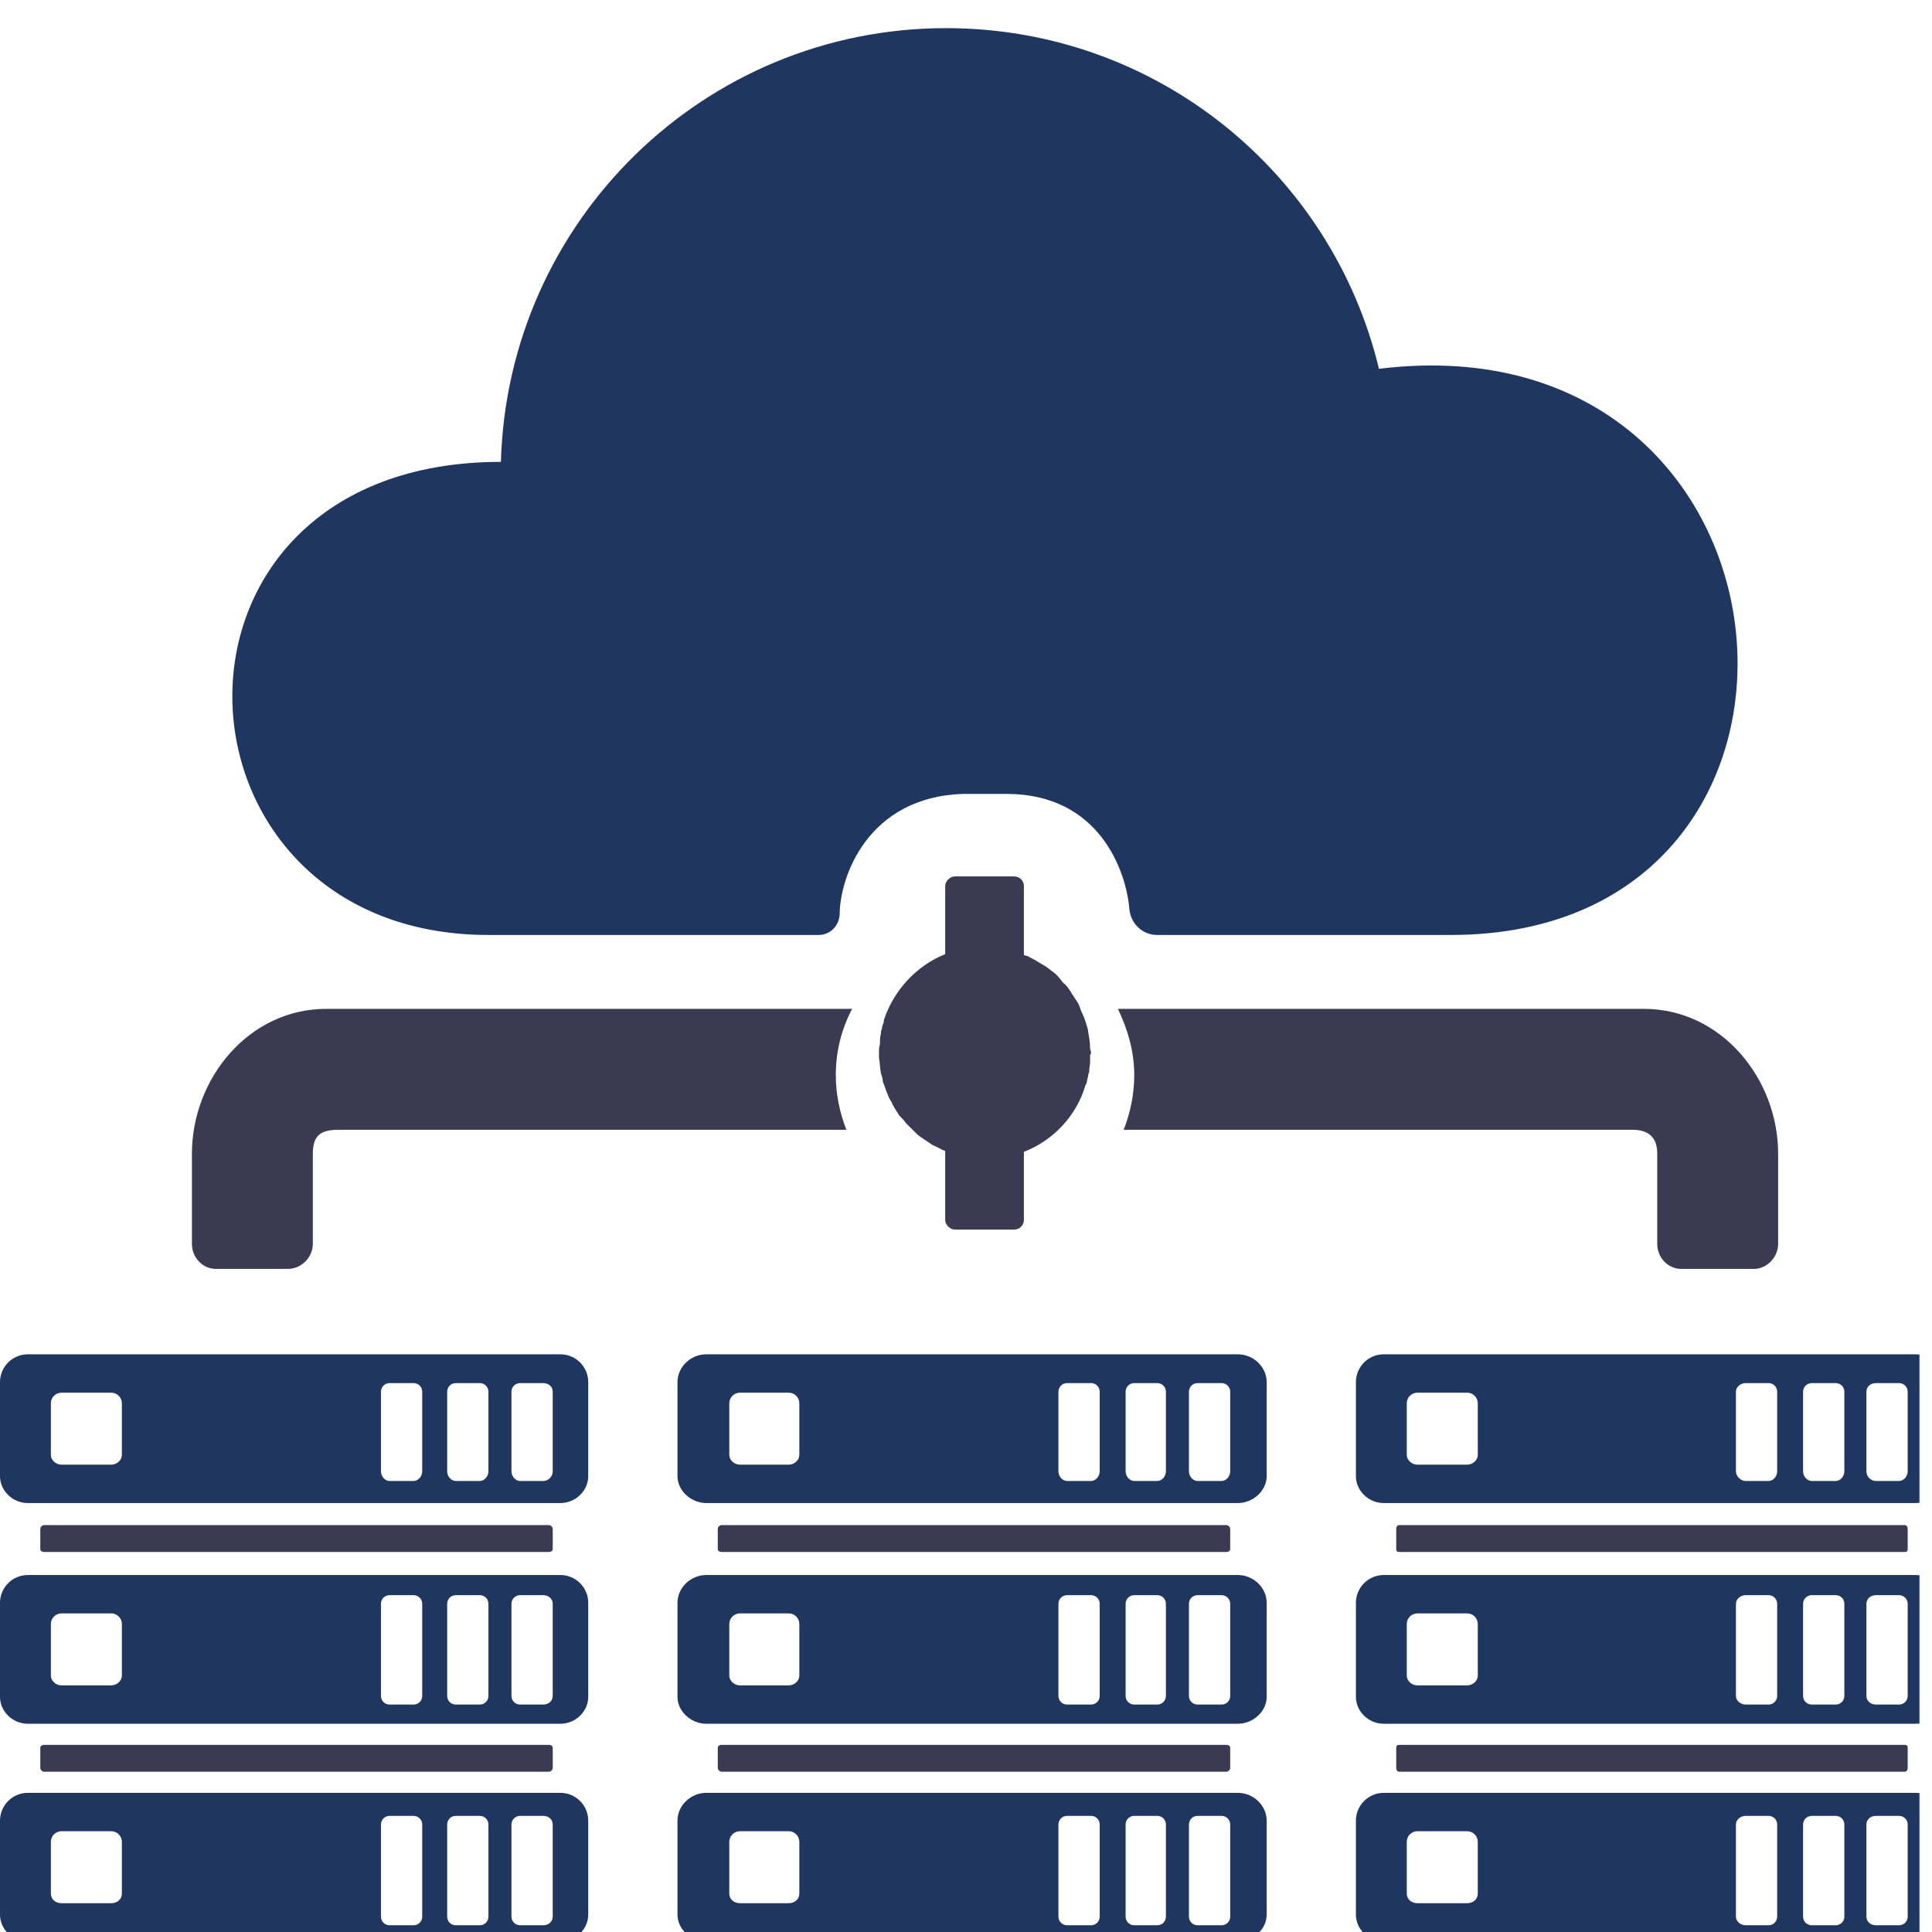 <svg xmlns="http://www.w3.org/2000/svg" xmlns:xlink="http://www.w3.org/1999/xlink" width="1080" zoomAndPan="magnify" viewBox="0 0 810 810" height="1080" preserveAspectRatio="xMidYMid meet" version="1.0"><defs><clipPath id="a8d6ad6f1a"><path d="M 568 567 L 804.75 567 L 804.75 631 L 568 631 Z M 568 567 " clip-rule="nonzero"/></clipPath><clipPath id="90650bccfc"><path d="M 568 660 L 804.75 660 L 804.75 723 L 568 723 Z M 568 660 " clip-rule="nonzero"/></clipPath><clipPath id="903c006d78"><path d="M 568 751 L 804.75 751 L 804.75 810 L 568 810 Z M 568 751 " clip-rule="nonzero"/></clipPath></defs><rect x="-81" width="972" fill="#ffffff" y="-81" height="972" fill-opacity="1"/><rect x="-81" width="972" fill="#ffffff" y="-81" height="972" fill-opacity="1"/><path fill="#3a3b53" d="M 350.418 450.723 C 350.418 440.668 352.832 431.414 357.258 422.965 L 136.789 422.965 C 104.199 422.965 80.465 452.332 80.465 483.715 L 80.465 521.531 C 80.465 527.164 84.891 531.992 90.52 531.992 L 120.695 531.992 C 126.328 531.992 131.156 527.164 131.156 521.531 L 131.156 483.715 C 131.156 476.07 134.375 473.656 142.02 473.656 L 354.844 473.656 C 352.027 466.414 350.418 458.77 350.418 450.723 Z M 350.418 450.723 " fill-opacity="1" fill-rule="evenodd"/><path fill="#3a3b53" d="M 689.168 422.965 L 468.699 422.965 C 472.723 431.414 475.539 440.668 475.539 450.723 C 475.539 458.77 473.93 466.414 471.113 473.656 L 684.34 473.656 C 692.387 473.656 694.801 478.082 694.801 483.715 L 694.801 521.531 C 694.801 527.164 699.227 531.992 704.859 531.992 L 735.434 531.992 C 740.664 531.992 745.492 527.164 745.492 521.531 L 745.492 483.715 C 745.492 452.332 721.754 422.965 689.168 422.965 Z M 689.168 422.965 " fill-opacity="1" fill-rule="evenodd"/><path fill="#1f3660" d="M 578.129 154.621 C 558.414 72.547 484.793 11.797 396.684 11.797 C 295.301 11.797 212.824 92.664 210.008 193.645 C 56.324 193.645 65.176 391.988 204.777 391.988 L 343.176 391.988 C 348.004 391.988 351.625 388.367 352.027 383.539 C 352.027 367.848 363.695 334.055 403.926 332.848 L 422.031 332.848 C 461.055 332.848 472.32 365.434 473.527 381.527 C 474.332 387.562 479.16 391.988 485.195 391.988 L 608.301 391.988 C 783.309 391.988 761.988 132.09 578.129 154.621 Z M 578.129 154.621 " fill-opacity="1" fill-rule="nonzero"/><path fill="#1f3660" d="M 234.953 567.797 L 11.668 567.797 C 5.23 567.797 0 573.027 0 579.465 L 0 618.895 C 0 624.926 5.23 630.156 11.668 630.156 L 234.953 630.156 C 241.391 630.156 246.621 624.926 246.621 618.895 L 246.621 579.465 C 246.621 573.027 241.391 567.797 234.953 567.797 Z M 159.719 583.488 L 159.719 616.883 C 159.719 618.895 161.328 620.906 163.34 620.906 L 173.398 620.906 C 175.41 620.906 177.02 618.895 177.02 616.883 L 177.02 583.488 C 177.02 581.477 175.41 579.867 173.398 579.867 L 163.34 579.867 C 161.328 579.867 159.719 581.477 159.719 583.488 Z M 51.094 610.043 C 51.094 612.055 49.082 614.066 46.668 614.066 L 25.75 614.066 C 23.336 614.066 21.324 612.055 21.324 610.043 L 21.324 588.316 C 21.324 585.902 23.336 583.891 25.75 583.891 L 46.668 583.891 C 49.082 583.891 51.094 585.902 51.094 588.316 Z M 187.48 583.488 L 187.48 616.883 C 187.48 618.895 189.09 620.906 191.102 620.906 L 201.156 620.906 C 203.168 620.906 204.777 618.895 204.777 616.883 L 204.777 583.488 C 204.777 581.477 203.168 579.867 201.156 579.867 L 191.102 579.867 C 189.09 579.867 187.48 581.477 187.48 583.488 Z M 214.434 583.488 L 214.434 616.883 C 214.434 618.895 216.043 620.906 218.055 620.906 L 227.711 620.906 C 230.125 620.906 231.734 618.895 231.734 616.883 L 231.734 583.488 C 231.734 581.477 230.125 579.867 227.711 579.867 L 218.055 579.867 C 216.043 579.867 214.434 581.477 214.434 583.488 Z M 214.434 583.488 " fill-opacity="1" fill-rule="evenodd"/><path fill="#3a3b53" d="M 230.125 650.676 C 230.93 650.676 231.734 650.273 231.734 649.469 L 231.734 641.02 C 231.734 640.215 230.93 639.41 230.125 639.41 L 18.508 639.41 C 17.703 639.41 16.898 640.215 16.898 641.02 L 16.898 649.469 C 16.898 650.273 17.703 650.676 18.508 650.676 Z M 230.125 650.676 " fill-opacity="1" fill-rule="evenodd"/><path fill="#3a3b53" d="M 230.125 742.805 C 230.93 742.805 231.734 742 231.734 741.195 L 231.734 732.75 C 231.734 731.945 230.93 731.543 230.125 731.543 L 18.508 731.543 C 17.703 731.543 16.898 731.945 16.898 732.75 L 16.898 741.195 C 16.898 742 17.703 742.805 18.508 742.805 Z M 230.125 742.805 " fill-opacity="1" fill-rule="evenodd"/><path fill="#1f3660" d="M 234.953 660.332 L 11.668 660.332 C 5.23 660.332 0 665.562 0 672 L 0 711.426 C 0 717.461 5.23 722.691 11.668 722.691 L 234.953 722.691 C 241.391 722.691 246.621 717.461 246.621 711.426 L 246.621 672 C 246.621 665.562 241.391 660.332 234.953 660.332 Z M 159.719 672.402 L 159.719 711.023 C 159.719 713.035 161.328 714.645 163.34 714.645 L 173.398 714.645 C 175.41 714.645 177.02 713.035 177.02 711.023 L 177.02 672.402 C 177.02 670.391 175.41 668.781 173.398 668.781 L 163.34 668.781 C 161.328 668.781 159.719 670.391 159.719 672.402 Z M 51.094 702.574 C 51.094 704.586 49.082 706.598 46.668 706.598 L 25.75 706.598 C 23.336 706.598 21.324 704.586 21.324 702.574 L 21.324 680.848 C 21.324 678.438 23.336 676.426 25.75 676.426 L 46.668 676.426 C 49.082 676.426 51.094 678.438 51.094 680.848 Z M 187.48 672.402 L 187.48 711.023 C 187.48 713.035 189.09 714.645 191.102 714.645 L 201.156 714.645 C 203.168 714.645 204.777 713.035 204.777 711.023 L 204.777 672.402 C 204.777 670.391 203.168 668.781 201.156 668.781 L 191.102 668.781 C 189.09 668.781 187.48 670.391 187.48 672.402 Z M 214.434 672.402 L 214.434 711.023 C 214.434 713.035 216.043 714.645 218.055 714.645 L 227.711 714.645 C 230.125 714.645 231.734 713.035 231.734 711.023 L 231.734 672.402 C 231.734 670.391 230.125 668.781 227.711 668.781 L 218.055 668.781 C 216.043 668.781 214.434 670.391 214.434 672.402 Z M 214.434 672.402 " fill-opacity="1" fill-rule="evenodd"/><path fill="#1f3660" d="M 234.953 751.656 L 11.668 751.656 C 5.23 751.656 0 756.887 0 763.324 L 0 802.75 C 0 808.785 5.23 814.016 11.668 814.016 L 234.953 814.016 C 241.391 814.016 246.621 808.785 246.621 802.75 L 246.621 763.324 C 246.621 756.887 241.391 751.656 234.953 751.656 Z M 51.094 793.902 C 51.094 796.312 49.082 797.922 46.668 797.922 L 25.75 797.922 C 23.336 797.922 21.324 796.312 21.324 793.902 L 21.324 772.176 C 21.324 769.762 23.336 767.75 25.75 767.75 L 46.668 767.75 C 49.082 767.75 51.094 769.762 51.094 772.176 Z M 187.48 764.934 L 187.48 803.555 C 187.48 805.566 189.09 807.176 191.102 807.176 L 201.156 807.176 C 203.168 807.176 204.777 805.566 204.777 803.555 L 204.777 764.934 C 204.777 762.922 203.168 761.312 201.156 761.312 L 191.102 761.312 C 189.09 761.312 187.48 762.922 187.48 764.934 Z M 159.719 764.934 L 159.719 803.555 C 159.719 805.566 161.328 807.176 163.34 807.176 L 173.398 807.176 C 175.41 807.176 177.02 805.566 177.02 803.555 L 177.02 764.934 C 177.02 762.922 175.41 761.312 173.398 761.312 L 163.34 761.312 C 161.328 761.312 159.719 762.922 159.719 764.934 Z M 214.434 764.934 L 214.434 803.555 C 214.434 805.566 216.043 807.176 218.055 807.176 L 227.711 807.176 C 230.125 807.176 231.734 805.566 231.734 803.555 L 231.734 764.934 C 231.734 762.922 230.125 761.312 227.711 761.312 L 218.055 761.312 C 216.043 761.312 214.434 762.922 214.434 764.934 Z M 214.434 764.934 " fill-opacity="1" fill-rule="evenodd"/><path fill="#1f3660" d="M 518.988 567.797 L 296.105 567.797 C 289.668 567.797 284.035 573.027 284.035 579.465 L 284.035 618.895 C 284.035 624.926 289.668 630.156 296.105 630.156 L 518.988 630.156 C 525.426 630.156 531.059 624.926 531.059 618.895 L 531.059 579.465 C 531.059 573.027 525.426 567.797 518.988 567.797 Z M 443.754 583.488 L 443.754 616.883 C 443.754 618.895 445.363 620.906 447.375 620.906 L 457.434 620.906 C 459.445 620.906 461.055 618.895 461.055 616.883 L 461.055 583.488 C 461.055 581.477 459.445 579.867 457.434 579.867 L 447.375 579.867 C 445.363 579.867 443.754 581.477 443.754 583.488 Z M 335.129 610.043 C 335.129 612.055 333.117 614.066 330.703 614.066 L 310.188 614.066 C 307.773 614.066 305.762 612.055 305.762 610.043 L 305.762 588.316 C 305.762 585.902 307.773 583.891 310.188 583.891 L 330.703 583.891 C 333.117 583.891 335.129 585.902 335.129 588.316 Z M 471.918 583.488 L 471.918 616.883 C 471.918 618.895 473.527 620.906 475.539 620.906 L 485.195 620.906 C 487.207 620.906 488.812 618.895 488.812 616.883 L 488.812 583.488 C 488.812 581.477 487.207 579.867 485.195 579.867 L 475.539 579.867 C 473.527 579.867 471.918 581.477 471.918 583.488 Z M 498.469 583.488 L 498.469 616.883 C 498.469 618.895 500.078 620.906 502.09 620.906 L 512.148 620.906 C 514.16 620.906 515.77 618.895 515.77 616.883 L 515.77 583.488 C 515.77 581.477 514.16 579.867 512.148 579.867 L 502.09 579.867 C 500.078 579.867 498.469 581.477 498.469 583.488 Z M 498.469 583.488 " fill-opacity="1" fill-rule="evenodd"/><path fill="#3a3b53" d="M 514.16 650.676 C 514.965 650.676 515.77 650.273 515.77 649.469 L 515.77 641.02 C 515.77 640.215 514.965 639.41 514.16 639.41 L 302.543 639.41 C 301.738 639.41 300.934 640.215 300.934 641.02 L 300.934 649.469 C 300.934 650.273 301.738 650.676 302.543 650.676 Z M 514.16 650.676 " fill-opacity="1" fill-rule="evenodd"/><path fill="#3a3b53" d="M 514.16 742.805 C 514.965 742.805 515.77 742 515.77 741.195 L 515.77 732.75 C 515.77 731.945 514.965 731.543 514.16 731.543 L 302.543 731.543 C 301.738 731.543 300.934 731.945 300.934 732.75 L 300.934 741.195 C 300.934 742 301.738 742.805 302.543 742.805 Z M 514.16 742.805 " fill-opacity="1" fill-rule="evenodd"/><path fill="#1f3660" d="M 518.988 660.332 L 296.105 660.332 C 289.668 660.332 284.035 665.562 284.035 672 L 284.035 711.426 C 284.035 717.461 289.668 722.691 296.105 722.691 L 518.988 722.691 C 525.426 722.691 531.059 717.461 531.059 711.426 L 531.059 672 C 531.059 665.562 525.426 660.332 518.988 660.332 Z M 443.754 672.402 L 443.754 711.023 C 443.754 713.035 445.363 714.645 447.375 714.645 L 457.434 714.645 C 459.445 714.645 461.055 713.035 461.055 711.023 L 461.055 672.402 C 461.055 670.391 459.445 668.781 457.434 668.781 L 447.375 668.781 C 445.363 668.781 443.754 670.391 443.754 672.402 Z M 335.129 702.574 C 335.129 704.586 333.117 706.598 330.703 706.598 L 310.188 706.598 C 307.773 706.598 305.762 704.586 305.762 702.574 L 305.762 680.848 C 305.762 678.438 307.773 676.426 310.188 676.426 L 330.703 676.426 C 333.117 676.426 335.129 678.438 335.129 680.848 Z M 471.918 672.402 L 471.918 711.023 C 471.918 713.035 473.527 714.645 475.539 714.645 L 485.195 714.645 C 487.207 714.645 488.812 713.035 488.812 711.023 L 488.812 672.402 C 488.812 670.391 487.207 668.781 485.195 668.781 L 475.539 668.781 C 473.527 668.781 471.918 670.391 471.918 672.402 Z M 498.469 672.402 L 498.469 711.023 C 498.469 713.035 500.078 714.645 502.09 714.645 L 512.148 714.645 C 514.16 714.645 515.77 713.035 515.77 711.023 L 515.77 672.402 C 515.77 670.391 514.16 668.781 512.148 668.781 L 502.09 668.781 C 500.078 668.781 498.469 670.391 498.469 672.402 Z M 498.469 672.402 " fill-opacity="1" fill-rule="evenodd"/><path fill="#1f3660" d="M 518.988 751.656 L 296.105 751.656 C 289.668 751.656 284.035 756.887 284.035 763.324 L 284.035 802.75 C 284.035 808.785 289.668 814.016 296.105 814.016 L 518.988 814.016 C 525.426 814.016 531.059 808.785 531.059 802.75 L 531.059 763.324 C 531.059 756.887 525.426 751.656 518.988 751.656 Z M 335.129 793.902 C 335.129 796.312 333.117 797.922 330.703 797.922 L 310.188 797.922 C 307.773 797.922 305.762 796.312 305.762 793.902 L 305.762 772.176 C 305.762 769.762 307.773 767.75 310.188 767.75 L 330.703 767.75 C 333.117 767.75 335.129 769.762 335.129 772.176 Z M 471.918 764.934 L 471.918 803.555 C 471.918 805.566 473.527 807.176 475.539 807.176 L 485.195 807.176 C 487.207 807.176 488.812 805.566 488.812 803.555 L 488.812 764.934 C 488.812 762.922 487.207 761.312 485.195 761.312 L 475.539 761.312 C 473.527 761.312 471.918 762.922 471.918 764.934 Z M 443.754 764.934 L 443.754 803.555 C 443.754 805.566 445.363 807.176 447.375 807.176 L 457.434 807.176 C 459.445 807.176 461.055 805.566 461.055 803.555 L 461.055 764.934 C 461.055 762.922 459.445 761.312 457.434 761.312 L 447.375 761.312 C 445.363 761.312 443.754 762.922 443.754 764.934 Z M 498.469 764.934 L 498.469 803.555 C 498.469 805.566 500.078 807.176 502.09 807.176 L 512.148 807.176 C 514.16 807.176 515.77 805.566 515.77 803.555 L 515.77 764.934 C 515.77 762.922 514.16 761.312 512.148 761.312 L 502.09 761.312 C 500.078 761.312 498.469 762.922 498.469 764.934 Z M 498.469 764.934 " fill-opacity="1" fill-rule="evenodd"/><g clip-path="url(#a8d6ad6f1a)"><path fill="#1f3660" d="M 803.023 567.797 L 580.141 567.797 C 573.703 567.797 568.473 573.027 568.473 579.465 L 568.473 618.895 C 568.473 624.926 573.703 630.156 580.141 630.156 L 803.023 630.156 C 809.863 630.156 815.094 624.926 815.094 618.895 L 815.094 579.465 C 815.094 573.027 809.863 567.797 803.023 567.797 Z M 727.789 583.488 L 727.789 616.883 C 727.789 618.895 729.801 620.906 731.812 620.906 L 741.469 620.906 C 743.48 620.906 745.09 618.895 745.09 616.883 L 745.09 583.488 C 745.09 581.477 743.48 579.867 741.469 579.867 L 731.812 579.867 C 729.801 579.867 727.789 581.477 727.789 583.488 Z M 619.566 610.043 C 619.566 612.055 617.555 614.066 615.141 614.066 L 594.223 614.066 C 591.809 614.066 589.797 612.055 589.797 610.043 L 589.797 588.316 C 589.797 585.902 591.809 583.891 594.223 583.891 L 615.141 583.891 C 617.555 583.891 619.566 585.902 619.566 588.316 Z M 755.953 583.488 L 755.953 616.883 C 755.953 618.895 757.562 620.906 759.574 620.906 L 769.633 620.906 C 771.645 620.906 773.254 618.895 773.254 616.883 L 773.254 583.488 C 773.254 581.477 771.645 579.867 769.633 579.867 L 759.574 579.867 C 757.562 579.867 755.953 581.477 755.953 583.488 Z M 782.504 583.488 L 782.504 616.883 C 782.504 618.895 784.113 620.906 786.527 620.906 L 796.184 620.906 C 798.195 620.906 799.805 618.895 799.805 616.883 L 799.805 583.488 C 799.805 581.477 798.195 579.867 796.184 579.867 L 786.527 579.867 C 784.113 579.867 782.504 581.477 782.504 583.488 Z M 782.504 583.488 " fill-opacity="1" fill-rule="evenodd"/></g><path fill="#3a3b53" d="M 798.598 650.676 C 799.402 650.676 799.805 650.273 799.805 649.469 L 799.805 641.02 C 799.805 640.215 799.402 639.41 798.598 639.41 L 586.578 639.41 C 585.773 639.41 585.371 640.215 585.371 641.02 L 585.371 649.469 C 585.371 650.273 585.773 650.676 586.578 650.676 Z M 798.598 650.676 " fill-opacity="1" fill-rule="evenodd"/><path fill="#3a3b53" d="M 798.598 742.805 C 799.402 742.805 799.805 742 799.805 741.195 L 799.805 732.75 C 799.805 731.945 799.402 731.543 798.598 731.543 L 586.578 731.543 C 585.773 731.543 585.371 731.945 585.371 732.75 L 585.371 741.195 C 585.371 742 585.773 742.805 586.578 742.805 Z M 798.598 742.805 " fill-opacity="1" fill-rule="evenodd"/><g clip-path="url(#90650bccfc)"><path fill="#1f3660" d="M 803.023 660.332 L 580.141 660.332 C 573.703 660.332 568.473 665.562 568.473 672 L 568.473 711.426 C 568.473 717.461 573.703 722.691 580.141 722.691 L 803.023 722.691 C 809.863 722.691 815.094 717.461 815.094 711.426 L 815.094 672 C 815.094 665.562 809.863 660.332 803.023 660.332 Z M 727.789 672.402 L 727.789 711.023 C 727.789 713.035 729.801 714.645 731.812 714.645 L 741.469 714.645 C 743.48 714.645 745.09 713.035 745.09 711.023 L 745.09 672.402 C 745.09 670.391 743.48 668.781 741.469 668.781 L 731.812 668.781 C 729.801 668.781 727.789 670.391 727.789 672.402 Z M 619.566 702.574 C 619.566 704.586 617.555 706.598 615.141 706.598 L 594.223 706.598 C 591.809 706.598 589.797 704.586 589.797 702.574 L 589.797 680.848 C 589.797 678.438 591.809 676.426 594.223 676.426 L 615.141 676.426 C 617.555 676.426 619.566 678.438 619.566 680.848 Z M 755.953 672.402 L 755.953 711.023 C 755.953 713.035 757.562 714.645 759.574 714.645 L 769.633 714.645 C 771.645 714.645 773.254 713.035 773.254 711.023 L 773.254 672.402 C 773.254 670.391 771.645 668.781 769.633 668.781 L 759.574 668.781 C 757.562 668.781 755.953 670.391 755.953 672.402 Z M 782.504 672.402 L 782.504 711.023 C 782.504 713.035 784.113 714.645 786.527 714.645 L 796.184 714.645 C 798.195 714.645 799.805 713.035 799.805 711.023 L 799.805 672.402 C 799.805 670.391 798.195 668.781 796.184 668.781 L 786.527 668.781 C 784.113 668.781 782.504 670.391 782.504 672.402 Z M 782.504 672.402 " fill-opacity="1" fill-rule="evenodd"/></g><g clip-path="url(#903c006d78)"><path fill="#1f3660" d="M 803.023 751.656 L 580.141 751.656 C 573.703 751.656 568.473 756.887 568.473 763.324 L 568.473 802.75 C 568.473 808.785 573.703 814.016 580.141 814.016 L 803.023 814.016 C 809.863 814.016 815.094 808.785 815.094 802.75 L 815.094 763.324 C 815.094 756.887 809.863 751.656 803.023 751.656 Z M 619.566 793.902 C 619.566 796.312 617.555 797.922 615.141 797.922 L 594.223 797.922 C 591.809 797.922 589.797 796.312 589.797 793.902 L 589.797 772.176 C 589.797 769.762 591.809 767.75 594.223 767.75 L 615.141 767.75 C 617.555 767.75 619.566 769.762 619.566 772.176 Z M 755.953 764.934 L 755.953 803.555 C 755.953 805.566 757.562 807.176 759.574 807.176 L 769.633 807.176 C 771.645 807.176 773.254 805.566 773.254 803.555 L 773.254 764.934 C 773.254 762.922 771.645 761.312 769.633 761.312 L 759.574 761.312 C 757.562 761.312 755.953 762.922 755.953 764.934 Z M 727.789 764.934 L 727.789 803.555 C 727.789 805.566 729.801 807.176 731.812 807.176 L 741.469 807.176 C 743.48 807.176 745.09 805.566 745.09 803.555 L 745.09 764.934 C 745.09 762.922 743.48 761.312 741.469 761.312 L 731.812 761.312 C 729.801 761.312 727.789 762.922 727.789 764.934 Z M 782.504 764.934 L 782.504 803.555 C 782.504 805.566 784.113 807.176 786.527 807.176 L 796.184 807.176 C 798.195 807.176 799.805 805.566 799.805 803.555 L 799.805 764.934 C 799.805 762.922 798.195 761.312 796.184 761.312 L 786.527 761.312 C 784.113 761.312 782.504 762.922 782.504 764.934 Z M 782.504 764.934 " fill-opacity="1" fill-rule="evenodd"/></g><path fill="#3a3b53" d="M 457.031 442.277 C 457.434 441.875 457.434 441.473 457.434 441.473 C 457.434 440.668 457.031 440.266 457.031 439.461 C 457.031 437.047 456.629 435.035 456.227 432.621 C 456.227 431.816 455.824 430.609 455.422 429.402 C 455.02 427.793 454.215 425.781 453.41 424.172 C 453.008 422.965 452.605 422.16 452.203 420.953 C 450.996 418.941 449.789 417.332 448.582 415.32 C 447.777 414.113 446.973 412.906 445.766 412.102 C 444.559 410.492 443.352 408.883 441.742 407.676 C 440.535 406.871 439.73 406.066 438.523 405.262 C 437.316 404.457 435.707 403.652 434.5 402.848 C 433.293 402.043 432.086 401.641 430.883 400.836 C 430.078 400.836 429.676 400.434 429.273 400.434 L 429.273 371.469 C 429.273 369.457 427.664 367.445 425.25 367.445 L 400.305 367.445 C 398.293 367.445 396.281 369.457 396.281 371.469 L 396.281 400.031 C 384.211 404.859 374.559 415.32 370.535 427.793 C 370.535 428.195 370.535 428.195 370.535 428.598 C 370.133 429.402 369.73 430.609 369.73 431.414 C 369.328 432.219 369.328 432.621 369.328 433.426 C 368.926 434.633 368.926 436.242 368.926 437.852 C 368.523 439.059 368.523 439.863 368.523 440.668 C 368.523 441.07 368.523 441.07 368.523 441.473 C 368.523 442.277 368.523 442.68 368.523 443.484 C 368.926 445.496 368.926 447.91 369.328 449.918 C 369.73 451.125 370.133 452.332 370.133 453.539 C 370.938 455.148 371.34 457.16 372.145 458.77 C 372.547 459.977 372.949 460.781 373.754 461.988 C 374.559 464 375.762 465.609 376.969 467.621 C 378.176 468.828 378.98 469.633 379.785 470.84 C 381.395 472.449 382.602 473.656 384.211 475.266 C 385.016 476.07 386.223 476.875 387.43 477.68 C 388.637 478.484 389.844 479.289 391.051 480.094 C 392.66 480.898 393.867 481.301 395.074 482.105 C 395.477 482.105 395.879 482.508 396.281 482.508 L 396.281 511.473 C 396.281 513.484 398.293 515.496 400.305 515.496 L 425.25 515.496 C 427.664 515.496 429.273 513.484 429.273 511.473 L 429.273 482.91 C 441.742 478.082 451.398 467.621 455.02 455.148 C 455.02 454.746 455.422 454.746 455.422 454.344 C 455.824 453.539 455.824 452.332 456.227 451.125 C 456.227 450.723 456.227 450.324 456.629 449.52 C 456.629 447.91 457.031 446.301 457.031 445.094 C 457.031 443.887 457.031 443.082 457.031 442.277 Z M 457.031 442.277 " fill-opacity="1" fill-rule="evenodd"/></svg>
